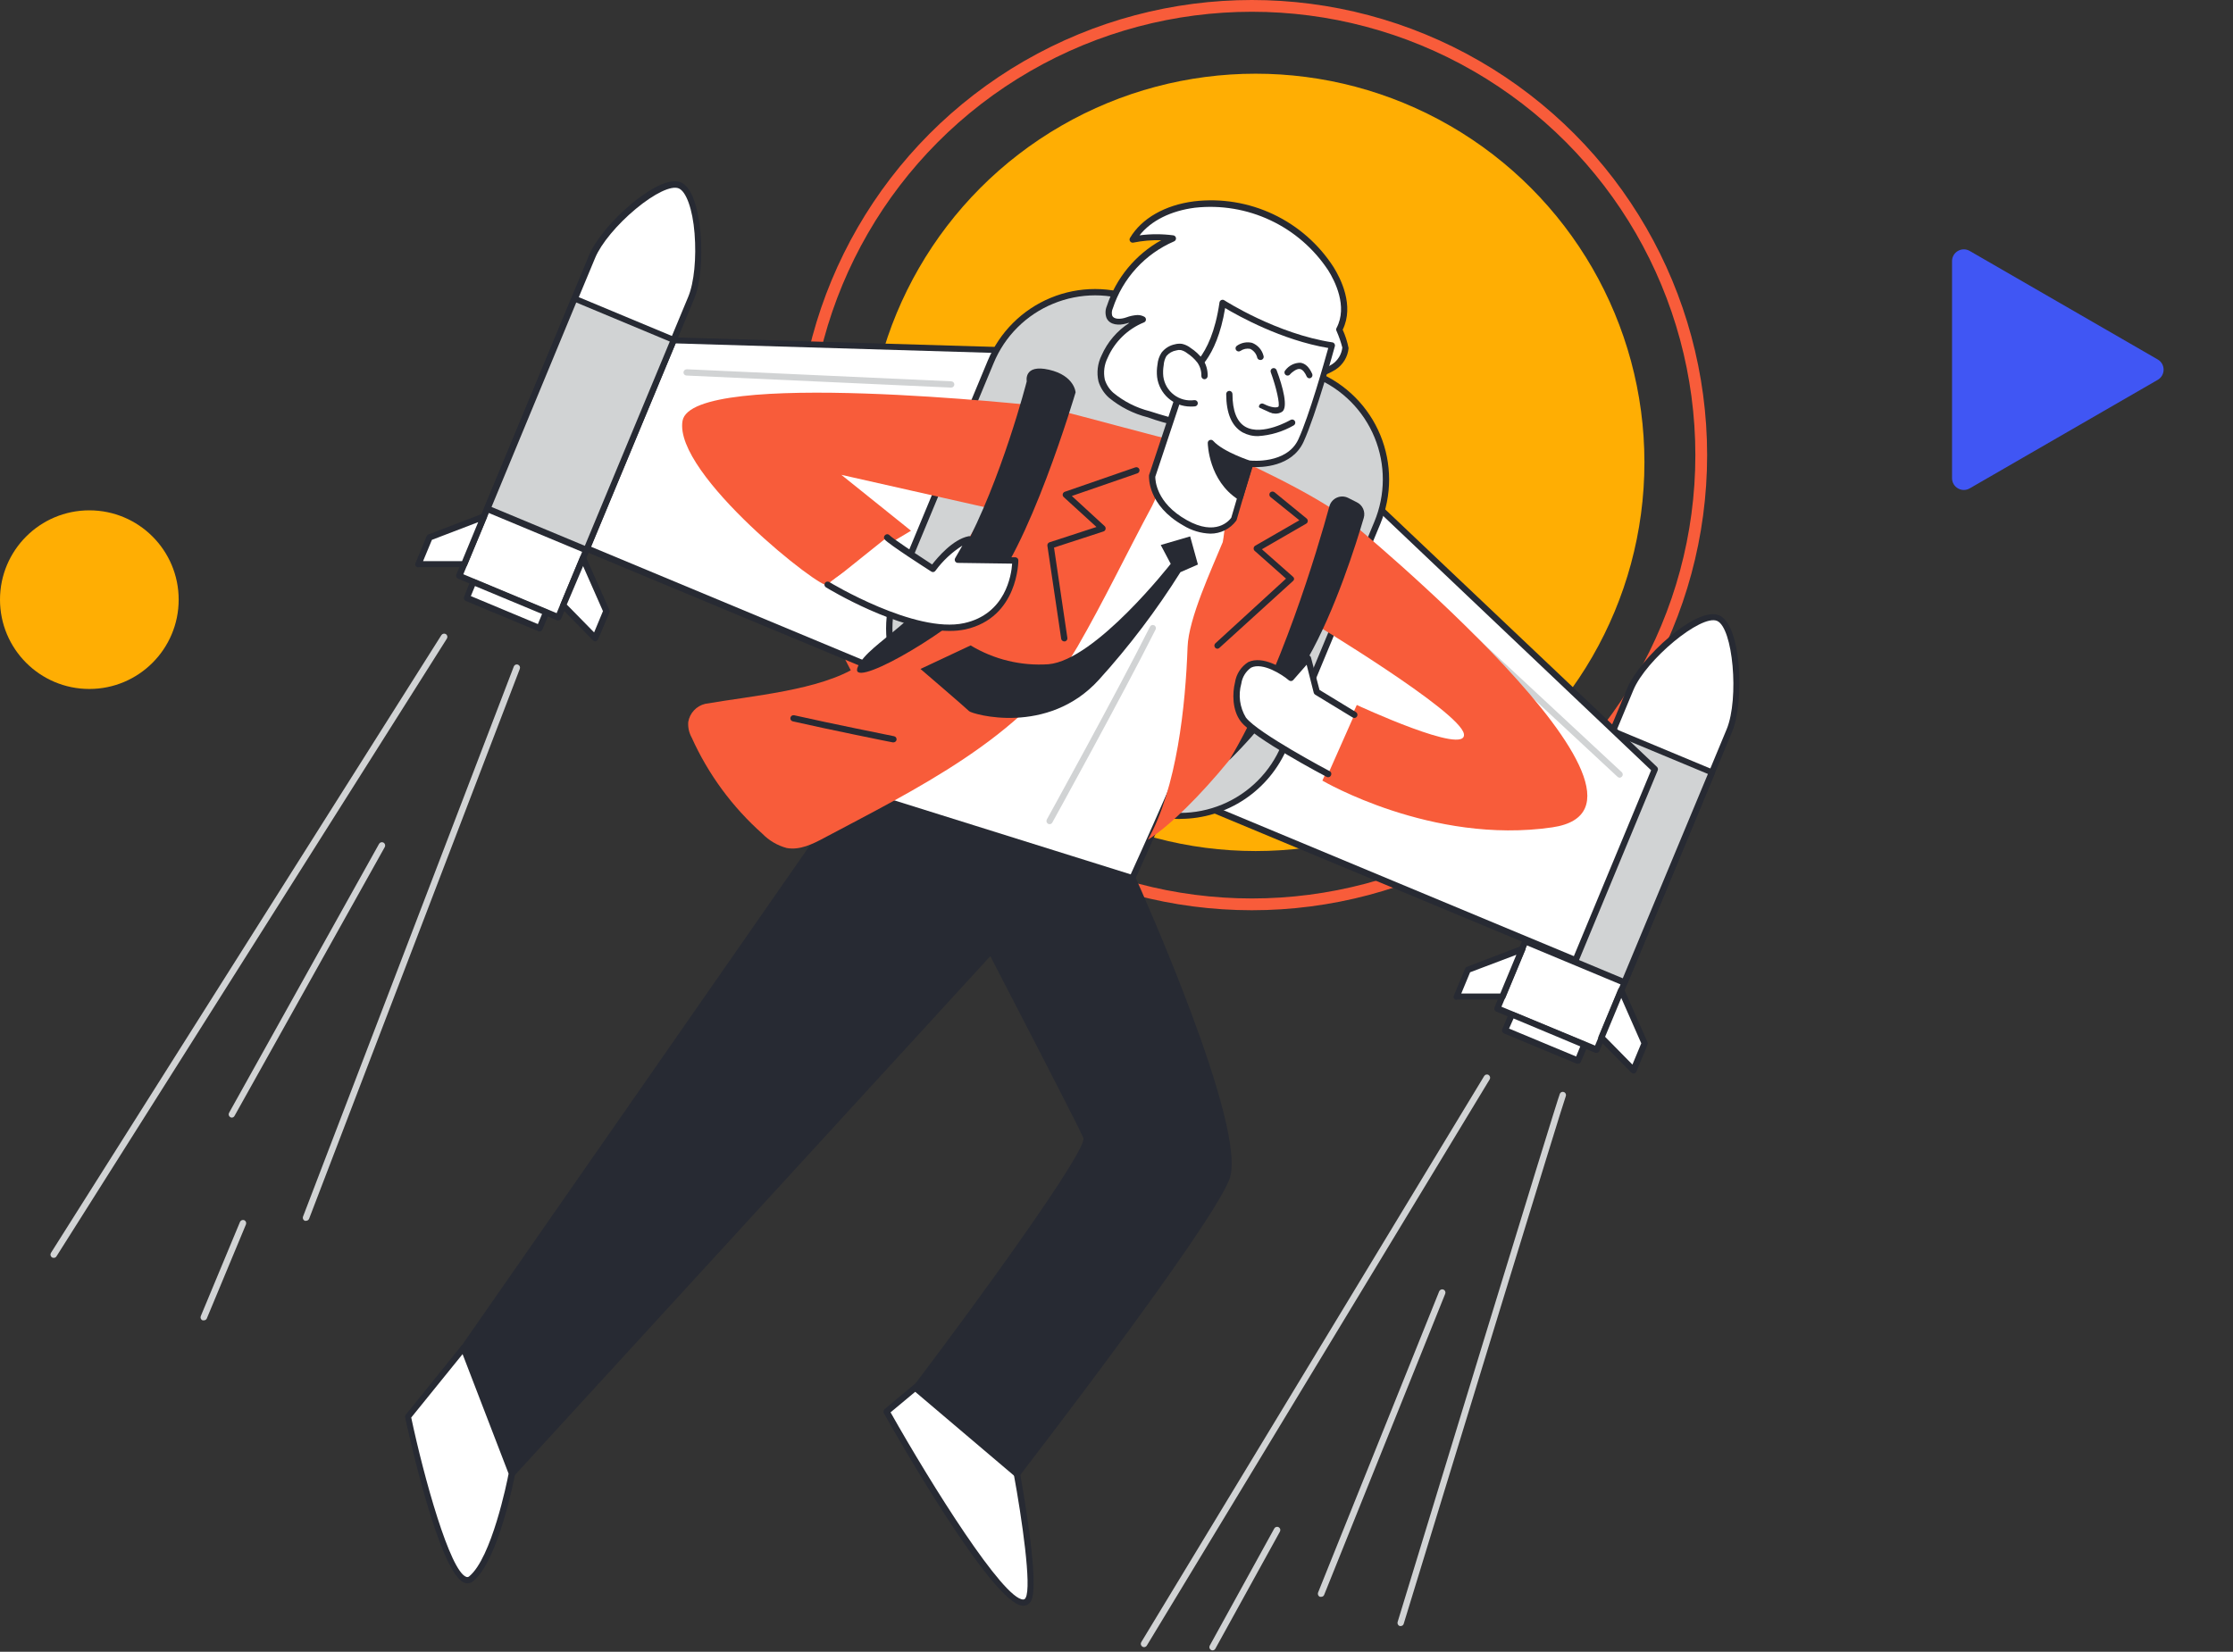 <svg width="569" height="421" viewBox="0 0 569 421" fill="none" xmlns="http://www.w3.org/2000/svg">
<rect x="0" y="0" width="569" height="421" fill="#333333" stroke="none"/>
<ellipse cx="319.958" cy="117.849" rx="99.065" ry="99.065" fill="#FFAE03"/>
<circle cx="319" cy="116" r="114.5" stroke="#F85C3A" stroke-width="3"/>
<path d="M240.796 347.437L225.906 359.787C225.906 359.787 257.46 415.966 262.046 407.632C264.266 403.601 259.122 375.639 259.122 375.639" fill="white"/>
<path d="M260.736 409.279C253.019 409.279 228.031 365.209 225.219 360.186C225.129 360.024 225.098 359.835 225.13 359.652C225.162 359.468 225.255 359.301 225.395 359.179L240.285 346.749C240.366 346.682 240.459 346.632 240.56 346.6C240.66 346.569 240.765 346.558 240.87 346.568C240.975 346.578 241.076 346.608 241.169 346.657C241.262 346.706 241.344 346.773 241.412 346.853C241.479 346.934 241.529 347.028 241.56 347.128C241.592 347.229 241.603 347.334 241.593 347.439C241.583 347.544 241.553 347.645 241.504 347.738C241.455 347.831 241.389 347.914 241.308 347.981L226.929 359.978C237.473 378.678 255.687 407.68 260.736 407.68C260.868 407.674 260.995 407.63 261.103 407.553C261.21 407.477 261.294 407.371 261.343 407.248C262.94 404.48 260.384 386.932 258.339 375.815C258.302 375.607 258.348 375.393 258.468 375.219C258.587 375.045 258.771 374.926 258.978 374.887C259.187 374.854 259.401 374.901 259.576 375.02C259.751 375.139 259.875 375.32 259.921 375.527C260.448 378.422 265.033 403.857 262.749 408.016C262.567 408.396 262.282 408.716 261.925 408.94C261.569 409.164 261.156 409.281 260.736 409.279V409.279Z" fill="#272A33"/>
<path d="M406.796 267.535L381.552 257.026L415.391 175.604C418.587 167.766 432.854 155.464 437.759 157.496C442.664 159.528 443.926 178.291 440.667 186.13L406.796 267.535Z" fill="white"/>
<path d="M406.796 268.335C406.696 268.358 406.592 268.358 406.492 268.335L381.249 257.825C381.055 257.743 380.9 257.588 380.818 257.394C380.739 257.193 380.739 256.97 380.818 256.77L414.657 175.364C417.852 167.798 432.231 154.425 438.031 156.824C443.83 159.224 444.517 178.931 441.37 186.497L407.547 267.903C407.477 268.04 407.368 268.153 407.235 268.23C407.102 268.306 406.949 268.343 406.796 268.335ZM382.591 256.594L406.445 266.495L439.996 185.826C443.191 178.003 441.594 159.959 437.52 158.248C433.445 156.536 419.482 168.086 416.222 175.844L382.591 256.594Z" fill="#272A33"/>
<path d="M403.788 266.245L385.231 258.515L383.55 262.561L402.107 270.292L403.788 266.245Z" fill="white"/>
<path d="M402.099 271.118C401.993 271.141 401.884 271.141 401.779 271.118L383.23 263.392C383.132 263.352 383.043 263.293 382.968 263.218C382.893 263.142 382.834 263.053 382.793 262.955C382.753 262.857 382.733 262.751 382.734 262.645C382.735 262.539 382.757 262.434 382.799 262.336L384.476 258.305C384.515 258.208 384.573 258.119 384.647 258.045C384.721 257.97 384.81 257.912 384.908 257.873C385.102 257.793 385.32 257.793 385.515 257.873L404.08 265.6C404.178 265.64 404.267 265.699 404.342 265.774C404.417 265.85 404.476 265.939 404.517 266.037C404.557 266.135 404.577 266.241 404.576 266.347C404.575 266.453 404.553 266.558 404.511 266.656L402.834 270.655C402.751 270.849 402.597 271.004 402.402 271.087C402.305 271.12 402.201 271.131 402.099 271.118ZM384.524 262.161L401.619 269.279L402.674 266.703L385.675 259.585L384.524 262.161Z" fill="#272A33"/>
<path d="M436.219 196.814L410.965 186.294L388.712 239.846L413.965 250.366L436.219 196.814Z" fill="#D1D3D4"/>
<path d="M413.938 251.187C413.832 251.209 413.723 251.209 413.618 251.187L388.375 240.661C388.277 240.623 388.188 240.564 388.114 240.49C388.04 240.416 387.982 240.327 387.943 240.229C387.863 240.035 387.863 239.816 387.943 239.622L410.199 186.066C410.281 185.871 410.436 185.716 410.63 185.634C410.83 185.554 411.053 185.554 411.253 185.634L436.497 196.159C436.691 196.241 436.845 196.396 436.926 196.59C437.007 196.785 437.008 197.004 436.928 197.199L414.672 250.755C414.602 250.888 414.496 250.999 414.366 251.075C414.236 251.151 414.088 251.19 413.938 251.187V251.187ZM389.733 239.43L413.506 249.347L435.203 197.263L411.429 187.361L389.733 239.43Z" fill="#272A33"/>
<path d="M371.151 254.034L382.814 253.97L387.847 241.877L373.995 247.188L371.151 254.034Z" fill="white"/>
<path d="M371.152 254.834C371.02 254.834 370.89 254.802 370.773 254.741C370.656 254.68 370.556 254.591 370.481 254.482C370.418 254.367 370.385 254.238 370.385 254.106C370.385 253.975 370.418 253.846 370.481 253.73L373.325 246.884C373.363 246.782 373.423 246.689 373.5 246.612C373.577 246.534 373.67 246.475 373.772 246.436L387.624 241.125C387.771 241.071 387.93 241.06 388.083 241.094C388.236 241.128 388.376 241.205 388.487 241.317C388.596 241.429 388.67 241.571 388.699 241.725C388.727 241.878 388.709 242.037 388.646 242.181L383.614 254.274C383.558 254.42 383.46 254.546 383.332 254.635C383.203 254.723 383.051 254.771 382.895 254.77H371.216L371.152 254.834ZM374.603 247.812L372.35 253.234H382.288L386.394 243.349L374.603 247.812Z" fill="#272A33"/>
<path d="M416.238 272.83L408.074 264.496L413.091 252.403L419.098 265.984L416.238 272.83Z" fill="white"/>
<path d="M416.254 273.63C416.038 273.629 415.831 273.543 415.679 273.39L407.499 265.056C407.39 264.944 407.316 264.803 407.284 264.65C407.253 264.497 407.267 264.338 407.323 264.192L412.356 252.083C412.42 251.941 412.523 251.82 412.653 251.735C412.784 251.65 412.935 251.604 413.091 251.603C413.245 251.601 413.396 251.644 413.527 251.726C413.657 251.808 413.761 251.927 413.826 252.067L419.817 265.664C419.861 265.762 419.883 265.868 419.883 265.976C419.883 266.083 419.861 266.189 419.817 266.288L416.973 273.134C416.921 273.256 416.84 273.364 416.737 273.447C416.634 273.531 416.512 273.588 416.382 273.614L416.254 273.63ZM409.001 264.256L415.967 271.342L418.219 265.92L413.123 254.354L409.001 264.256Z" fill="#272A33"/>
<path d="M158.116 86.312L310.823 90.871L421.67 196.127L401.46 244.74L137.906 134.925L158.116 86.312Z" fill="white"/>
<path d="M401.459 245.54C401.359 245.563 401.256 245.563 401.156 245.54L137.538 135.725C137.44 135.686 137.352 135.628 137.277 135.554C137.203 135.479 137.145 135.391 137.107 135.293C137.027 135.098 137.027 134.88 137.107 134.685L157.317 86.072C157.383 85.927 157.489 85.804 157.622 85.716C157.754 85.628 157.909 85.58 158.068 85.576L310.775 90.135C310.97 90.136 311.158 90.21 311.302 90.343L422.229 195.471C422.344 195.586 422.423 195.733 422.454 195.892C422.485 196.052 422.468 196.217 422.405 196.367L402.21 245.06C402.128 245.255 401.973 245.41 401.779 245.492C401.677 245.531 401.568 245.547 401.459 245.54V245.54ZM138.944 134.493L401.044 243.701L420.727 196.319L310.487 91.655L158.707 87.128L138.944 134.493Z" fill="#272A33"/>
<path d="M335.472 95.575L290.127 76.686C275.446 70.571 258.594 77.529 252.486 92.227L228.845 149.118C222.738 163.816 229.687 180.689 244.367 186.805L289.712 205.694C304.393 211.809 321.245 204.851 327.353 190.152L350.994 133.262C357.102 118.563 350.152 101.69 335.472 95.575Z" fill="#D1D3D4"/>
<path d="M300.758 208.748C296.852 208.744 292.986 207.966 289.382 206.461L244.024 187.569C236.778 184.552 231.025 178.778 228.029 171.517C225.034 164.255 225.04 156.099 228.047 148.842L251.693 91.927C254.706 84.672 260.473 78.912 267.726 75.913C274.979 72.913 283.124 72.92 290.373 75.93L335.731 94.838C342.977 97.855 348.729 103.629 351.725 110.891C354.721 118.153 354.715 126.308 351.708 133.565L328.062 190.465C325.808 195.859 322.016 200.467 317.159 203.714C312.303 206.96 306.597 208.7 300.758 208.716V208.748ZM279.045 75.275C275.383 75.283 271.758 76.006 268.373 77.402C264.969 78.798 261.875 80.856 259.27 83.456C256.665 86.056 254.6 89.147 253.195 92.551L229.549 149.45C226.699 156.31 226.688 164.023 229.516 170.892C232.344 177.761 237.781 183.225 244.631 186.082L290.005 205.069C296.865 207.907 304.57 207.899 311.426 205.05C318.281 202.2 323.725 196.741 326.56 189.873L350.206 132.974C353.063 126.111 353.083 118.393 350.261 111.516C347.439 104.638 342.006 99.163 335.156 96.294L289.813 77.45C286.405 76.014 282.743 75.274 279.045 75.275Z" fill="#272A33"/>
<path d="M142.267 157.32L117.008 146.794L150.815 65.389C154.01 57.55 168.278 45.249 173.183 47.281C178.088 49.312 179.366 68.076 176.106 75.914L142.267 157.32Z" fill="white"/>
<path d="M142.267 158.12C142.168 158.144 142.064 158.144 141.964 158.12L116.704 147.482C116.509 147.398 116.354 147.24 116.274 147.042C116.193 146.845 116.193 146.624 116.273 146.427L150.112 65.021C151.71 61.23 155.928 56.095 160.896 51.952C163.485 49.808 169.875 44.977 173.486 46.481C177.097 47.985 178.183 55.935 178.487 59.278C179.062 65.677 178.487 72.363 176.889 76.154L143.05 157.56C142.996 157.724 142.891 157.867 142.75 157.968C142.609 158.069 142.44 158.122 142.267 158.12V158.12ZM118.062 146.363L141.836 156.28L175.387 75.611C176.873 72.027 177.48 65.709 176.985 59.486C176.49 53.264 174.844 48.816 172.959 48.017C171.074 47.217 166.776 49.28 161.999 53.248C157.222 57.215 153.148 62.126 151.662 65.709L118.062 146.363Z" fill="#272A33"/>
<path d="M139.229 156.048L120.672 148.318L118.991 152.364L137.548 160.094L139.229 156.048Z" fill="white"/>
<path d="M137.554 160.903C137.454 160.927 137.35 160.927 137.25 160.903L118.685 153.177C118.49 153.092 118.335 152.934 118.255 152.737C118.174 152.54 118.174 152.319 118.254 152.121L119.852 148.074C119.934 147.88 120.089 147.725 120.283 147.642C120.483 147.563 120.706 147.563 120.906 147.642L139.455 155.384C139.553 155.423 139.641 155.481 139.716 155.556C139.79 155.63 139.848 155.719 139.887 155.816C139.967 156.011 139.967 156.23 139.887 156.424L138.209 160.471C138.127 160.666 137.972 160.821 137.778 160.903C137.704 160.916 137.628 160.916 137.554 160.903V160.903ZM119.979 151.929L137.059 159.064L138.129 156.488L121.034 149.37L119.979 151.929Z" fill="#272A33"/>
<path d="M171.675 86.606L146.421 76.087L124.167 129.639L149.421 140.159L171.675 86.606Z" fill="#D1D3D4"/>
<path d="M149.393 140.972C149.293 140.994 149.189 140.994 149.09 140.972L123.83 130.446C123.733 130.408 123.644 130.349 123.57 130.275C123.496 130.201 123.437 130.112 123.399 130.014C123.319 129.82 123.319 129.601 123.399 129.406L145.671 75.85C145.709 75.753 145.767 75.664 145.841 75.59C145.916 75.515 146.004 75.457 146.102 75.418C146.296 75.338 146.515 75.338 146.709 75.418L171.952 85.944C172.05 85.983 172.139 86.04 172.214 86.114C172.288 86.188 172.348 86.276 172.388 86.373C172.428 86.47 172.449 86.574 172.448 86.679C172.447 86.784 172.425 86.888 172.384 86.984L150.128 140.476C150.068 140.622 149.966 140.747 149.836 140.835C149.705 140.923 149.551 140.971 149.393 140.972ZM125.252 129.214L149.026 139.116L170.674 87.048L146.837 77.098L125.252 129.214Z" fill="#272A33"/>
<path d="M106.607 143.819L118.286 143.755L123.303 131.662L109.451 136.973L106.607 143.819Z" fill="white"/>
<path d="M106.607 144.619C106.476 144.618 106.348 144.585 106.232 144.523C106.117 144.461 106.019 144.372 105.946 144.263C105.874 144.154 105.829 144.029 105.816 143.898C105.803 143.768 105.822 143.636 105.872 143.515L108.716 136.669C108.758 136.566 108.821 136.473 108.901 136.396C108.98 136.319 109.075 136.259 109.179 136.221L123.015 130.91C123.162 130.855 123.322 130.845 123.475 130.879C123.628 130.913 123.768 130.99 123.878 131.102C123.988 131.213 124.062 131.355 124.09 131.509C124.119 131.663 124.1 131.822 124.038 131.966L119.021 144.059C118.961 144.205 118.859 144.33 118.729 144.418C118.598 144.507 118.444 144.554 118.286 144.555H106.623L106.607 144.619ZM110.058 137.596L107.805 143.019H117.743L121.849 133.085L110.058 137.596Z" fill="#272A33"/>
<path d="M151.71 162.615L143.53 154.281L148.562 142.188L154.554 155.768L151.71 162.615Z" fill="white"/>
<path d="M151.71 163.479C151.495 163.472 151.29 163.386 151.134 163.239L142.954 154.905C142.844 154.793 142.771 154.651 142.742 154.497C142.714 154.343 142.732 154.184 142.794 154.041L147.827 141.932C147.885 141.789 147.984 141.666 148.113 141.581C148.241 141.495 148.392 141.45 148.546 141.452V141.452C148.698 141.451 148.847 141.494 148.974 141.577C149.102 141.659 149.203 141.777 149.265 141.916L155.288 155.481C155.369 155.686 155.369 155.915 155.288 156.12L152.412 162.919C152.362 163.042 152.281 163.15 152.178 163.234C152.074 163.318 151.952 163.374 151.821 163.399L151.71 163.479ZM144.424 154.089L151.39 161.191L153.643 155.768L148.578 144.283L144.424 154.089Z" fill="#272A33"/>
<path d="M242.314 98.789L174.924 95.718C174.819 95.714 174.716 95.689 174.621 95.645C174.525 95.601 174.44 95.538 174.368 95.461C174.297 95.384 174.242 95.293 174.206 95.195C174.169 95.096 174.153 94.991 174.157 94.886C174.173 94.674 174.27 94.476 174.428 94.333C174.585 94.191 174.791 94.114 175.004 94.118L242.378 97.19C242.59 97.19 242.793 97.274 242.943 97.424C243.093 97.574 243.177 97.777 243.177 97.989C243.177 98.201 243.093 98.405 242.943 98.555C242.793 98.705 242.59 98.789 242.378 98.789H242.314Z" fill="#D1D3D4"/>
<path d="M412.723 198.223C412.521 198.218 412.327 198.139 412.18 197.999L354.855 144.699C354.701 144.553 354.61 144.351 354.604 144.138C354.598 143.925 354.677 143.718 354.823 143.563C354.969 143.408 355.171 143.318 355.384 143.312C355.597 143.306 355.803 143.385 355.958 143.531L413.267 196.831C413.341 196.906 413.401 196.994 413.441 197.091C413.482 197.189 413.503 197.293 413.503 197.399C413.503 197.505 413.482 197.609 413.441 197.707C413.401 197.804 413.341 197.893 413.267 197.967C413.124 198.117 412.93 198.208 412.723 198.223V198.223Z" fill="#D1D3D4"/>
<path d="M343.895 132.846C343.895 132.846 432.279 205.501 395.532 210.876C364.84 215.355 336.961 198.959 336.961 198.959L345.732 179.683C345.732 179.683 373.995 192.816 373.021 187.057C372.046 181.299 333.686 158.264 333.686 158.264L343.895 132.846Z" fill="#F85C3A"/>
<path d="M265.177 103.508C265.177 103.508 176.234 93.703 173.917 107.283C171.601 120.864 209.929 150.906 210.872 149.082C211.814 147.258 232.137 135.277 232.137 135.277L214.387 121.024L256.917 130.622L265.177 103.508Z" fill="#F85C3A"/>
<path d="M341.275 84.025C343.831 79.226 342.042 73.211 339.15 68.604C335.452 62.896 330.239 58.332 324.096 55.425C317.952 52.517 311.121 51.381 304.368 52.144C298.185 52.944 291.827 55.711 288.631 61.086C291.997 60.412 295.45 60.288 298.856 60.718C295.106 62.36 291.745 64.776 288.992 67.808C286.239 70.84 284.156 74.42 282.88 78.314C282.536 79.097 282.491 79.979 282.752 80.793C283.391 82.169 285.34 82.217 286.794 81.801C288.248 81.385 289.877 80.745 291.203 81.481C286.865 83.248 283.386 86.64 281.506 90.935C280.581 92.82 280.317 94.96 280.755 97.014C281.201 98.451 282.03 99.739 283.151 100.741C285.95 103.034 289.225 104.674 292.737 105.54C298.968 107.555 305.519 109.363 311.909 108.531C319.738 107.539 326.193 102.868 331.912 97.734C334.549 95.366 337.105 95.302 339.901 93.542C340.715 93.009 341.402 92.302 341.913 91.473C342.424 90.643 342.746 89.712 342.857 88.743C342.497 87.119 341.967 85.537 341.275 84.025V84.025Z" fill="white"/>
<path d="M308.618 109.571C303.106 109.349 297.662 108.269 292.482 106.372C288.822 105.456 285.415 103.728 282.512 101.317C281.293 100.21 280.393 98.796 279.908 97.222C279.399 94.99 279.675 92.65 280.691 90.599C282.179 87.201 284.635 84.319 287.753 82.313H287.481L286.938 82.473C285.164 82.969 282.8 82.905 281.953 81.033C281.591 80.04 281.626 78.946 282.049 77.978C284.399 70.855 289.338 64.877 295.885 61.23C293.505 61.16 291.125 61.364 288.791 61.837C288.638 61.87 288.48 61.857 288.334 61.8C288.189 61.743 288.063 61.644 287.973 61.517C287.883 61.389 287.833 61.238 287.827 61.082C287.822 60.925 287.863 60.771 287.944 60.638C290.9 55.663 296.859 52.256 304.273 51.312C311.178 50.499 318.173 51.644 324.461 54.616C330.748 57.589 336.076 62.269 339.837 68.124C341.547 70.876 345.173 77.85 342.138 84.04C342.817 85.54 343.321 87.112 343.64 88.728C343.537 89.83 343.186 90.896 342.614 91.843C342.041 92.791 341.261 93.596 340.332 94.198C339.231 94.874 338.064 95.437 336.849 95.878C335.256 96.395 333.779 97.222 332.504 98.309C327.439 102.868 320.537 108.243 312.053 109.315C310.915 109.472 309.768 109.557 308.618 109.571ZM289.814 80.297C290.432 80.284 291.044 80.433 291.587 80.729C291.72 80.802 291.83 80.911 291.904 81.045C291.978 81.178 292.012 81.329 292.002 81.481C291.994 81.631 291.943 81.776 291.856 81.898C291.768 82.02 291.647 82.114 291.507 82.169C287.358 83.854 284.032 87.098 282.241 91.207C281.376 92.921 281.123 94.879 281.522 96.758C281.928 98.054 282.679 99.215 283.694 100.117C286.413 102.357 289.594 103.963 293.009 104.82C299.032 106.755 305.471 108.595 311.894 107.779C319.882 106.755 326.273 101.845 331.465 97.174C332.869 95.957 334.497 95.028 336.258 94.438C337.374 94.013 338.445 93.478 339.454 92.839C340.171 92.364 340.775 91.736 341.222 91C341.67 90.265 341.95 89.44 342.042 88.584C341.667 87.138 341.175 85.726 340.572 84.361C340.505 84.244 340.469 84.111 340.469 83.977C340.469 83.842 340.505 83.709 340.572 83.593C343.496 78.074 340.077 71.515 338.479 68.956C334.837 63.408 329.734 58.977 323.734 56.151C317.734 53.325 311.071 52.215 304.48 52.944C298.345 53.727 293.297 56.255 290.373 59.982C293.226 59.606 296.115 59.606 298.968 59.982C299.142 60.005 299.304 60.085 299.428 60.209C299.552 60.334 299.632 60.495 299.655 60.67C299.68 60.844 299.646 61.022 299.559 61.175C299.473 61.328 299.338 61.449 299.176 61.518C295.516 63.095 292.233 65.433 289.542 68.375C286.851 71.317 284.815 74.797 283.567 78.586C283.292 79.176 283.235 79.845 283.407 80.473C283.806 81.353 285.292 81.385 286.506 81.049L287.018 80.889C287.915 80.555 288.858 80.356 289.814 80.297V80.297Z" fill="#272A33"/>
<path d="M288.551 223.833C288.551 223.833 317.437 287.819 312.516 300.328C307.596 312.837 259.09 375.671 259.09 375.671L233.351 353.836C233.351 353.836 278.709 293.993 276.84 289.85C274.971 285.707 252.523 242.357 252.523 242.357L130.508 375.575L118.206 343.582L217.103 201.486L288.551 223.833Z" fill="#272A33"/>
<path d="M259.122 376.471C258.937 376.469 258.758 376.407 258.611 376.295L232.84 354.428C232.687 354.295 232.59 354.108 232.569 353.906C232.549 353.704 232.605 353.502 232.728 353.34C249.807 330.785 276.68 293.673 276.089 290.09C274.492 286.395 255.735 250.275 252.348 243.701L131.1 376.071C131.009 376.173 130.893 376.251 130.764 376.296C130.635 376.341 130.496 376.352 130.361 376.328C130.227 376.304 130.1 376.245 129.995 376.158C129.889 376.071 129.807 375.959 129.757 375.831L117.455 343.838C117.408 343.717 117.392 343.587 117.409 343.458C117.425 343.329 117.474 343.207 117.551 343.102L216.448 200.99C216.545 200.851 216.685 200.746 216.845 200.692C217.006 200.637 217.18 200.635 217.342 200.686L288.791 223.081C288.9 223.113 289 223.168 289.086 223.243C289.171 223.317 289.24 223.41 289.286 223.513C290.468 226.137 318.252 287.931 313.251 300.632C308.251 313.333 261.742 373.591 259.761 376.231C259.697 376.317 259.616 376.389 259.522 376.442C259.429 376.494 259.325 376.526 259.218 376.535L259.122 376.471ZM234.454 353.692L259.01 374.487C264.219 367.737 307.276 311.605 311.734 300.008C316.191 288.411 290.117 229.4 287.912 224.457L217.358 202.366L119.037 343.63L130.732 374.023L251.932 241.861C252.017 241.761 252.126 241.684 252.25 241.639C252.373 241.594 252.506 241.583 252.635 241.605C252.76 241.621 252.88 241.666 252.983 241.739C253.086 241.812 253.17 241.908 253.226 242.021C254.153 243.797 275.706 285.419 277.559 289.546C279.412 293.673 245.653 338.895 234.454 353.692Z" fill="#272A33"/>
<path d="M288.551 223.833L217.103 201.438L284.126 113.89C284.126 113.89 317.501 129.886 321.559 136.413C325.617 142.939 288.551 223.833 288.551 223.833Z" fill="white"/>
<path d="M288.551 224.633C288.472 224.648 288.391 224.648 288.312 224.633L216.863 202.238C216.739 202.2 216.626 202.131 216.534 202.039C216.442 201.947 216.374 201.834 216.336 201.71C216.297 201.589 216.289 201.46 216.311 201.334C216.333 201.209 216.386 201.091 216.464 200.99L283.423 113.346C283.536 113.199 283.696 113.095 283.876 113.052C284.056 113.008 284.245 113.027 284.413 113.106C285.787 113.762 317.965 129.406 322.167 135.981C326.368 142.555 293.025 215.835 289.222 224.153C289.163 224.286 289.07 224.4 288.952 224.484C288.834 224.569 288.696 224.62 288.551 224.633V224.633ZM218.429 201.038L288.12 222.857C302.387 191.648 323.652 141.276 320.872 136.829C317.278 131.102 288.823 117.009 284.365 114.834L218.429 201.038Z" fill="#272A33"/>
<path d="M302.052 112.962C300.742 112.962 294.239 127.711 293.568 128.958C287.177 140.844 281.25 153.257 274.556 164.838C261.295 187.777 232.441 201.63 210.041 213.547C207.069 215.147 203.794 216.747 200.455 216.139C198.106 215.505 195.971 214.251 194.272 212.508C186.606 205.696 180.464 197.339 176.25 187.985C175.579 186.782 175.273 185.409 175.371 184.034C175.554 182.922 176.061 181.888 176.829 181.063C177.596 180.237 178.59 179.657 179.685 179.395C191.54 177.332 209.019 175.956 218.589 169.797C234.566 159.608 252.971 129.678 265.145 103.444C279.988 107.091 292.897 110.883 302.052 112.962Z" fill="#F85C3A"/>
<path d="M343.895 132.846C344.262 133.134 329.516 168.326 328.829 170.037C323.333 182.946 304.081 206.637 292.497 214.043C299.911 200.798 302.083 179.843 302.611 164.902C302.85 157.64 308.826 144.875 311.574 138.172C311.845 137.517 314.178 116.513 313.874 116.321C313.906 116.353 334.548 125.391 343.895 132.846Z" fill="#F85C3A"/>
<path d="M318.572 118.193L314.434 132.302C314.434 132.302 310.711 138.204 301.924 133.245C293.137 128.287 293.584 121.376 293.584 121.376L302.243 95.334C302.243 95.334 309.321 92.999 311.574 77.21C311.574 77.21 324.883 85.832 339.421 88.04C339.421 88.04 334.724 105.3 331.513 112.306C328.302 119.313 318.572 118.193 318.572 118.193Z" fill="white"/>
<path d="M308.395 136.013C305.963 135.926 303.597 135.209 301.524 133.933C292.418 128.782 292.769 121.616 292.785 121.312V121.12L301.445 95.078C301.485 94.961 301.552 94.855 301.641 94.769C301.73 94.682 301.838 94.618 301.956 94.582C301.956 94.582 308.602 92.087 310.743 77.082C310.764 76.95 310.817 76.825 310.899 76.718C310.98 76.612 311.087 76.528 311.21 76.474C311.332 76.419 311.466 76.397 311.6 76.408C311.733 76.419 311.862 76.464 311.973 76.538C312.101 76.618 325.298 85.096 339.485 87.256C339.596 87.27 339.703 87.309 339.797 87.37C339.891 87.431 339.97 87.512 340.029 87.608C340.093 87.7 340.136 87.805 340.155 87.915C340.175 88.026 340.17 88.139 340.14 88.248C339.949 88.967 335.347 105.668 332.152 112.642C329.196 119.041 321.416 119.153 319.051 119.041L315.105 132.526C315.089 132.597 315.056 132.663 315.009 132.718C314.245 133.751 313.247 134.588 312.097 135.161C310.947 135.733 309.679 136.025 308.395 136.013V136.013ZM294.383 121.52C294.383 122.352 294.559 128.159 302.371 132.542C309.88 136.797 313.267 132.638 313.747 131.95L317.853 117.969C317.907 117.79 318.021 117.636 318.175 117.531C318.329 117.426 318.514 117.378 318.7 117.393C318.795 117.393 327.902 118.353 330.842 111.97C333.59 106.004 337.472 92.263 338.463 88.695C326.56 86.696 315.536 80.521 312.181 78.522C310.008 91.687 304.432 95.206 302.898 95.926L294.383 121.52Z" fill="#272A33"/>
<path d="M306.925 95.862C306.968 94.471 306.564 93.103 305.774 91.959C304.978 90.937 304.017 90.056 302.93 89.351C302.378 88.906 301.734 88.59 301.045 88.424C300.553 88.365 300.053 88.403 299.575 88.536C298.413 88.743 297.364 89.362 296.619 90.279C296.106 91.082 295.798 92 295.725 92.951C295.581 93.969 295.581 95.003 295.725 96.022C295.854 97.044 296.186 98.029 296.699 98.922C297.212 99.814 297.898 100.596 298.715 101.221C299.533 101.846 300.466 102.302 301.461 102.563C302.456 102.824 303.493 102.884 304.512 102.74" fill="white"/>
<path d="M303.362 103.62C301.273 103.621 299.256 102.86 297.689 101.479C296.121 100.098 295.11 98.192 294.846 96.118C294.73 95.052 294.762 93.975 294.942 92.919C295.029 91.842 295.38 90.803 295.964 89.895C296.813 88.789 298.033 88.027 299.399 87.752C299.983 87.597 300.591 87.558 301.189 87.64C302 87.816 302.76 88.177 303.41 88.696C304.568 89.449 305.589 90.396 306.429 91.495C307.327 92.775 307.781 94.315 307.723 95.878C307.711 96.09 307.618 96.29 307.464 96.435C307.309 96.581 307.105 96.662 306.892 96.662C306.682 96.649 306.484 96.556 306.341 96.401C306.198 96.246 306.121 96.041 306.126 95.83C306.167 94.615 305.814 93.419 305.119 92.423C304.384 91.473 303.492 90.656 302.483 90.007C302.016 89.629 301.47 89.362 300.885 89.223C300.494 89.166 300.095 89.199 299.719 89.319C298.746 89.484 297.863 89.988 297.226 90.743C296.811 91.461 296.57 92.266 296.523 93.095C296.36 94.04 296.328 95.004 296.428 95.958C296.548 96.874 296.847 97.757 297.309 98.557C297.772 99.357 298.387 100.057 299.121 100.617C299.854 101.178 300.691 101.588 301.584 101.823C302.476 102.058 303.406 102.115 304.32 101.989C304.527 101.961 304.737 102.016 304.905 102.142C305.072 102.267 305.183 102.453 305.215 102.66C305.243 102.87 305.188 103.082 305.063 103.252C304.938 103.422 304.752 103.537 304.544 103.572C304.151 103.612 303.756 103.628 303.362 103.62V103.62Z" fill="#272A33"/>
<path d="M324.531 94.694C324.531 94.694 327.726 103.38 326.129 104.388C324.531 105.396 321.511 103.716 321.511 103.716" fill="white"/>
<path d="M324.962 105.428C323.647 105.341 322.366 104.969 321.208 104.34C321.116 104.291 321.035 104.225 320.969 104.144C320.903 104.064 320.853 103.971 320.823 103.871C320.794 103.771 320.784 103.667 320.795 103.563C320.806 103.46 320.838 103.359 320.888 103.268C320.937 103.174 321.004 103.091 321.085 103.023C321.166 102.955 321.26 102.904 321.361 102.873C321.462 102.842 321.569 102.831 321.674 102.841C321.779 102.851 321.881 102.882 321.975 102.932C322.853 103.412 324.93 104.196 325.761 103.652C326.161 103.028 325.266 98.853 323.812 94.886C323.774 94.789 323.755 94.684 323.758 94.58C323.761 94.475 323.784 94.372 323.828 94.276C323.871 94.181 323.933 94.095 324.01 94.024C324.087 93.953 324.177 93.898 324.275 93.862C324.475 93.79 324.694 93.8 324.886 93.89C325.078 93.98 325.226 94.143 325.298 94.342C326.896 98.581 328.317 103.94 326.656 104.98C326.146 105.289 325.558 105.445 324.962 105.428V105.428Z" fill="#272A33"/>
<path d="M318.572 118.193C318.572 118.193 311.302 115.873 308.554 112.818C308.554 112.818 308.714 122.032 315.936 126.639L318.572 118.193Z" fill="#272A33"/>
<path d="M315.936 127.439C315.783 127.434 315.635 127.39 315.504 127.311C308.011 122.512 307.756 113.234 307.756 112.914C307.749 112.752 307.793 112.593 307.882 112.458C307.971 112.323 308.1 112.219 308.251 112.162C308.403 112.098 308.571 112.084 308.732 112.121C308.893 112.158 309.037 112.246 309.146 112.37C311.718 115.234 318.732 117.489 318.812 117.505C318.912 117.536 319.006 117.587 319.087 117.654C319.168 117.722 319.234 117.806 319.282 117.9C319.329 117.994 319.358 118.097 319.365 118.202C319.372 118.307 319.358 118.413 319.323 118.513L316.703 126.959C316.664 127.074 316.601 127.179 316.518 127.267C316.436 127.355 316.335 127.425 316.223 127.471C316.126 127.476 316.029 127.465 315.936 127.439ZM309.545 114.786C310.129 118.929 312.245 122.702 315.472 125.359L317.565 118.689C314.746 117.738 312.061 116.426 309.577 114.786H309.545Z" fill="#272A33"/>
<path d="M315.552 88.775C315.552 88.775 319.371 86.056 321.128 90.951Z" fill="white"/>
<path d="M321.128 91.751C320.964 91.749 320.805 91.697 320.671 91.603C320.537 91.509 320.435 91.376 320.377 91.223C320.271 90.727 320.054 90.261 319.741 89.862C319.428 89.462 319.028 89.14 318.572 88.919C318.146 88.836 317.707 88.839 317.282 88.926C316.857 89.014 316.454 89.186 316.095 89.431C316.009 89.493 315.912 89.536 315.809 89.56C315.707 89.584 315.6 89.587 315.496 89.569C315.392 89.551 315.293 89.513 315.204 89.456C315.114 89.4 315.037 89.326 314.977 89.239C314.916 89.155 314.873 89.059 314.849 88.957C314.826 88.855 314.823 88.75 314.841 88.647C314.859 88.544 314.897 88.446 314.953 88.358C315.009 88.27 315.083 88.195 315.169 88.136C315.725 87.741 316.359 87.47 317.029 87.34C317.698 87.21 318.388 87.225 319.051 87.384C319.763 87.661 320.398 88.105 320.904 88.678C321.41 89.251 321.771 89.938 321.959 90.679C322.002 90.8 322.016 90.929 321.999 91.056C321.982 91.184 321.935 91.305 321.861 91.41C321.788 91.515 321.69 91.601 321.576 91.66C321.462 91.72 321.336 91.751 321.208 91.751H321.128Z" fill="#272A33"/>
<path d="M328.158 94.87C328.158 94.87 331.529 90.711 333.686 95.622Z" fill="white"/>
<path d="M333.686 96.422C333.53 96.422 333.377 96.377 333.247 96.292C333.116 96.207 333.013 96.085 332.951 95.942C332.599 95.126 332.008 94.15 331.193 94.038C330.378 93.926 329.116 94.95 328.765 95.366C328.703 95.459 328.623 95.539 328.529 95.599C328.434 95.659 328.329 95.699 328.218 95.716C328.108 95.732 327.995 95.726 327.887 95.696C327.78 95.666 327.679 95.615 327.593 95.544C327.506 95.473 327.436 95.385 327.385 95.285C327.335 95.185 327.306 95.076 327.301 94.964C327.295 94.852 327.313 94.741 327.354 94.636C327.394 94.532 327.456 94.437 327.535 94.358C327.981 93.767 328.558 93.288 329.221 92.958C329.883 92.627 330.613 92.455 331.353 92.455C332.599 92.615 333.606 93.575 334.373 95.302C334.454 95.498 334.456 95.717 334.378 95.914C334.301 96.111 334.15 96.27 333.957 96.358C333.87 96.39 333.779 96.412 333.686 96.422V96.422Z" fill="#272A33"/>
<path d="M329.26 107.715C329.26 107.715 313.283 117.089 313.283 100.421Z" fill="white"/>
<path d="M320.585 111.154C319.186 111.187 317.803 110.85 316.575 110.179C313.859 108.579 312.469 105.38 312.453 100.437C312.45 100.331 312.47 100.225 312.509 100.126C312.548 100.027 312.606 99.937 312.681 99.861C312.755 99.785 312.844 99.725 312.942 99.683C313.04 99.642 313.145 99.621 313.251 99.621C313.462 99.625 313.663 99.711 313.812 99.86C313.961 100.009 314.046 100.21 314.05 100.421C314.05 104.74 315.185 107.555 317.357 108.787C321.623 111.218 328.781 107.075 328.861 107.027C329.045 106.921 329.264 106.893 329.469 106.948C329.674 107.004 329.849 107.139 329.955 107.323C330.061 107.508 330.09 107.727 330.034 107.933C329.979 108.138 329.844 108.313 329.66 108.419C326.886 110.019 323.78 110.955 320.585 111.154V111.154Z" fill="#272A33"/>
<path d="M303.266 136.717L295.773 138.908L298.313 143.707C298.313 143.707 279.141 168.278 267.158 169.301C260.214 169.776 253.292 168.101 247.331 164.502L234.55 170.501C234.55 170.501 246.181 180.467 246.932 181.251C247.683 182.034 266.951 187.649 280.02 173.252C287.731 164.739 294.681 155.565 300.79 145.835L305.247 143.883L303.266 136.717Z" fill="#272A33"/>
<path d="M271.184 163.479C270.993 163.477 270.809 163.406 270.666 163.28C270.522 163.154 270.428 162.98 270.402 162.791L266.887 139.084C266.862 138.899 266.904 138.712 267.003 138.554C267.102 138.397 267.253 138.278 267.43 138.22L279.397 134.317L271.041 126.687C270.939 126.593 270.864 126.475 270.822 126.343C270.78 126.211 270.773 126.071 270.801 125.935C270.831 125.8 270.896 125.674 270.988 125.571C271.08 125.467 271.197 125.389 271.328 125.343L289.302 119.121C289.503 119.051 289.724 119.064 289.916 119.157C290.108 119.25 290.255 119.415 290.325 119.617C290.395 119.818 290.382 120.039 290.289 120.231C290.196 120.423 290.031 120.57 289.829 120.64L273.118 126.415L281.473 134.093C281.578 134.189 281.655 134.31 281.697 134.445C281.739 134.58 281.744 134.723 281.713 134.861C281.686 134.998 281.622 135.125 281.53 135.229C281.437 135.333 281.318 135.41 281.186 135.453L268.58 139.564L271.983 162.599C272.011 162.806 271.956 163.017 271.83 163.184C271.705 163.351 271.519 163.463 271.312 163.495L271.184 163.479Z" fill="#272A33"/>
<path d="M227.679 189.217H227.504C227.344 189.217 210.92 185.89 202.021 183.858C201.918 183.837 201.821 183.796 201.735 183.737C201.648 183.678 201.575 183.602 201.518 183.514C201.462 183.426 201.423 183.328 201.405 183.225C201.387 183.122 201.39 183.016 201.413 182.914C201.436 182.811 201.479 182.714 201.54 182.627C201.6 182.541 201.677 182.467 201.766 182.41C201.855 182.354 201.955 182.316 202.059 182.298C202.163 182.28 202.269 182.283 202.372 182.306C211.255 184.322 227.647 187.617 227.823 187.649C227.926 187.67 228.024 187.711 228.111 187.77C228.198 187.829 228.272 187.904 228.33 187.992C228.388 188.08 228.428 188.178 228.448 188.281C228.468 188.384 228.467 188.49 228.446 188.593C228.404 188.767 228.307 188.922 228.168 189.035C228.03 189.147 227.858 189.211 227.679 189.217Z" fill="#272A33"/>
<path d="M310.248 165.35C310.086 165.351 309.928 165.303 309.794 165.213C309.66 165.122 309.557 164.992 309.498 164.842C309.439 164.691 309.427 164.526 309.464 164.368C309.501 164.21 309.585 164.068 309.705 163.959L327.695 147.482L319.706 140.396C319.612 140.313 319.54 140.209 319.495 140.092C319.45 139.975 319.435 139.848 319.451 139.724C319.459 139.597 319.498 139.473 319.565 139.365C319.632 139.256 319.724 139.165 319.834 139.1L331.098 132.606L323.748 126.687C323.584 126.555 323.478 126.363 323.454 126.153C323.43 125.944 323.49 125.733 323.621 125.567C323.76 125.407 323.955 125.307 324.165 125.286C324.376 125.265 324.587 125.326 324.755 125.455L332.951 132.158C333.049 132.242 333.126 132.348 333.176 132.468C333.226 132.587 333.247 132.716 333.239 132.846C333.227 132.974 333.185 133.098 333.115 133.207C333.046 133.315 332.951 133.405 332.839 133.469L321.544 139.996L329.404 146.938C329.496 147.001 329.575 147.081 329.635 147.175C329.695 147.268 329.736 147.373 329.756 147.482C329.756 147.595 329.733 147.706 329.686 147.808C329.639 147.911 329.57 148.001 329.484 148.074L310.775 165.078C310.64 165.232 310.452 165.329 310.248 165.35V165.35Z" fill="#272A33"/>
<path d="M267.446 210.06C267.312 210.061 267.18 210.028 267.062 209.964C266.878 209.86 266.742 209.688 266.683 209.485C266.623 209.282 266.645 209.064 266.743 208.876C266.918 208.557 284.397 176.884 293.009 159.783C293.051 159.682 293.113 159.59 293.193 159.514C293.272 159.438 293.366 159.379 293.469 159.341C293.572 159.303 293.682 159.286 293.791 159.292C293.901 159.299 294.008 159.328 294.106 159.377C294.204 159.427 294.291 159.496 294.361 159.581C294.431 159.666 294.483 159.764 294.514 159.87C294.544 159.975 294.552 160.086 294.538 160.195C294.524 160.304 294.487 160.409 294.43 160.503C285.819 177.651 268.324 209.324 268.149 209.644C268.081 209.772 267.98 209.878 267.855 209.951C267.731 210.025 267.59 210.062 267.446 210.06Z" fill="#D1D3D4"/>
<path d="M118.206 343.55L104.019 361.146C104.019 361.146 113.924 407.536 120.187 402.401C126.45 397.266 130.508 375.591 130.508 375.591L118.206 343.55Z" fill="white"/>
<path d="M119.165 403.569C118.897 403.566 118.633 403.517 118.382 403.425C111.991 401.185 104.099 365.337 103.236 361.258C103.211 361.141 103.212 361.02 103.239 360.904C103.267 360.788 103.32 360.679 103.396 360.586L117.583 342.99C117.668 342.88 117.781 342.795 117.911 342.744C118.04 342.694 118.181 342.679 118.318 342.702C118.456 342.723 118.586 342.78 118.696 342.867C118.805 342.954 118.89 343.068 118.941 343.198L131.259 375.191C131.3 375.332 131.3 375.482 131.259 375.623C131.099 376.519 127.073 397.586 120.667 402.913C120.261 403.305 119.728 403.538 119.165 403.569V403.569ZM104.786 361.306C107.981 376.407 114.643 400.465 118.829 401.921C118.96 401.97 119.103 401.979 119.239 401.947C119.375 401.916 119.499 401.846 119.596 401.745C125.236 397.058 129.182 377.894 129.598 375.607L117.871 345.134L104.786 361.306Z" fill="#272A33"/>
<path d="M274.076 100.005C274.076 100.005 261.966 141.084 250.862 151.977C239.758 162.871 215.713 176.148 218.621 169.861C221.528 163.575 235.524 158.424 245.366 140.38C255.208 122.336 261.63 97.19 261.63 97.19C261.63 97.19 260.752 92.743 267.286 94.23C273.821 95.718 274.076 100.005 274.076 100.005Z" fill="#272A33"/>
<path d="M313.235 193.76C321.052 186.044 327.791 177.305 333.27 167.782C340.252 155.529 345.588 138.54 347.506 131.998C347.728 131.231 347.672 130.41 347.348 129.681C347.023 128.952 346.451 128.361 345.732 128.015L343.543 126.911C343.096 126.684 342.603 126.56 342.102 126.548C341.6 126.535 341.102 126.634 340.643 126.838C340.185 127.041 339.777 127.344 339.45 127.725C339.122 128.105 338.883 128.554 338.75 129.038C335.715 140.14 326.304 171.893 313.235 193.76Z" fill="#272A33"/>
<path d="M226.018 136.957C227.12 138.204 237.697 144.955 237.697 144.955C237.697 144.955 242.33 138.46 246.948 137.469L244.056 142.683L258.722 142.891C258.722 142.891 258.722 156.776 245.829 159.624C232.936 162.471 210.872 149.082 210.872 149.082" fill="white"/>
<path d="M241.883 160.807C228.814 160.807 211.287 150.202 210.473 149.706C210.38 149.653 210.3 149.582 210.236 149.497C210.172 149.413 210.126 149.316 210.1 149.212C210.075 149.109 210.071 149.002 210.088 148.897C210.105 148.792 210.144 148.692 210.201 148.602C210.256 148.513 210.329 148.435 210.415 148.374C210.5 148.312 210.597 148.269 210.699 148.245C210.802 148.221 210.908 148.218 211.011 148.235C211.115 148.253 211.214 148.29 211.303 148.346C211.511 148.474 233.176 161.559 245.67 158.824C256.246 156.504 257.716 146.571 257.908 143.659L244.056 143.467C243.919 143.465 243.785 143.427 243.667 143.357C243.549 143.287 243.452 143.187 243.385 143.067C243.318 142.945 243.283 142.807 243.283 142.667C243.283 142.528 243.318 142.39 243.385 142.267L245.222 139.068C242.56 140.756 240.235 142.926 238.368 145.467C238.312 145.551 238.239 145.624 238.155 145.68C238.071 145.736 237.976 145.775 237.876 145.794C237.777 145.814 237.674 145.813 237.575 145.793C237.476 145.772 237.381 145.732 237.298 145.675C236.195 144.971 226.593 138.812 225.443 137.517C225.373 137.438 225.32 137.347 225.287 137.248C225.253 137.149 225.24 137.044 225.247 136.94C225.254 136.835 225.283 136.734 225.33 136.64C225.377 136.547 225.443 136.464 225.523 136.397C225.595 136.32 225.681 136.259 225.777 136.218C225.874 136.176 225.977 136.154 226.082 136.154C226.187 136.154 226.29 136.176 226.387 136.218C226.483 136.259 226.569 136.32 226.641 136.397C227.36 137.197 233.447 141.196 237.521 143.867C238.848 142.171 242.762 137.469 246.82 136.669C246.97 136.638 247.125 136.652 247.267 136.709C247.409 136.766 247.531 136.863 247.619 136.989C247.701 137.118 247.745 137.267 247.745 137.421C247.745 137.574 247.701 137.724 247.619 137.852L245.382 141.852L258.707 142.044C258.914 142.044 259.113 142.126 259.26 142.273C259.407 142.42 259.49 142.619 259.49 142.827C259.49 142.987 259.49 157.416 245.973 160.423C244.627 160.696 243.256 160.825 241.883 160.807V160.807Z" fill="#272A33"/>
<path d="M345.109 182.194L335.523 176.356L333.255 167.782L328.813 172.837C328.813 172.837 322.422 167.558 318.396 169.477C315.201 171.077 313.603 179.267 316.798 183.394C319.994 187.521 338.415 197.295 338.415 197.295" fill="white"/>
<path d="M338.399 198.095C338.27 198.096 338.143 198.063 338.031 197.999C337.265 197.599 319.339 188.113 316.159 183.874C313.97 180.995 314.002 176.692 314.705 173.892C314.864 172.845 315.245 171.845 315.824 170.959C316.403 170.073 317.166 169.322 318.06 168.758C321.831 166.998 326.96 170.357 328.733 171.733L332.679 167.254C332.774 167.144 332.898 167.063 333.036 167.018C333.174 166.974 333.321 166.968 333.462 167.001C333.603 167.033 333.733 167.104 333.837 167.205C333.941 167.306 334.016 167.434 334.053 167.574L336.226 175.844L345.525 181.507C345.614 181.562 345.691 181.635 345.753 181.72C345.814 181.806 345.858 181.903 345.881 182.005C345.905 182.108 345.908 182.214 345.891 182.318C345.874 182.422 345.836 182.521 345.78 182.61C345.728 182.701 345.658 182.779 345.574 182.842C345.491 182.905 345.395 182.95 345.294 182.975C345.193 183.001 345.088 183.006 344.985 182.99C344.882 182.974 344.783 182.937 344.694 182.882L335.108 177.044C335.02 176.991 334.944 176.922 334.884 176.839C334.823 176.757 334.78 176.663 334.756 176.564L332.951 169.429L329.5 173.364C329.349 173.507 329.149 173.587 328.941 173.587C328.733 173.587 328.533 173.507 328.381 173.364C326.784 171.989 321.783 168.726 318.795 170.165C318.124 170.639 317.557 171.245 317.128 171.947C316.699 172.648 316.419 173.43 316.303 174.244C315.897 175.687 315.791 177.199 315.991 178.684C316.192 180.17 316.695 181.599 317.469 182.882C320.457 186.833 338.639 196.463 338.83 196.559C338.922 196.608 339.004 196.674 339.07 196.755C339.136 196.835 339.185 196.928 339.215 197.028C339.244 197.128 339.254 197.233 339.243 197.336C339.232 197.44 339.2 197.54 339.15 197.631C339.086 197.775 338.98 197.896 338.846 197.979C338.712 198.062 338.556 198.102 338.399 198.095Z" fill="#272A33"/>
<path d="M13.686 320.595C13.529 320.599 13.375 320.56 13.238 320.483C13.055 320.362 12.925 320.174 12.878 319.959C12.83 319.744 12.868 319.519 12.983 319.332L112.47 161.879C112.591 161.695 112.779 161.566 112.994 161.518C113.209 161.47 113.433 161.508 113.621 161.623C113.803 161.741 113.932 161.926 113.98 162.139C114.028 162.351 113.991 162.574 113.876 162.759L14.373 320.243C14.298 320.357 14.196 320.448 14.075 320.51C13.955 320.572 13.821 320.601 13.686 320.595V320.595Z" fill="#D1D3D4"/>
<path d="M77.976 311.157C77.882 311.18 77.783 311.18 77.689 311.157C77.588 311.12 77.495 311.063 77.416 310.99C77.337 310.916 77.274 310.828 77.229 310.73C77.184 310.631 77.16 310.525 77.156 310.418C77.153 310.31 77.171 310.202 77.209 310.102L130.924 169.877C130.961 169.776 131.018 169.683 131.091 169.604C131.164 169.525 131.253 169.462 131.351 169.417C131.449 169.372 131.555 169.348 131.662 169.344C131.77 169.341 131.877 169.359 131.978 169.397C132.183 169.476 132.349 169.633 132.439 169.834C132.529 170.035 132.535 170.263 132.457 170.469L78.759 310.646C78.693 310.798 78.584 310.928 78.445 311.019C78.305 311.111 78.142 311.158 77.976 311.157V311.157Z" fill="#D1D3D4"/>
<path d="M291.507 419.821C291.359 419.818 291.215 419.773 291.091 419.693C290.903 419.58 290.768 419.397 290.714 419.185C290.66 418.972 290.692 418.746 290.804 418.557L378.181 274.27C378.235 274.175 378.308 274.092 378.395 274.026C378.482 273.96 378.582 273.912 378.687 273.885C378.793 273.859 378.903 273.853 379.011 273.87C379.119 273.886 379.223 273.924 379.315 273.982C379.501 274.097 379.633 274.281 379.684 274.494C379.735 274.706 379.7 274.931 379.587 275.118L292.226 419.421C292.15 419.543 292.044 419.644 291.918 419.714C291.792 419.784 291.651 419.821 291.507 419.821V419.821Z" fill="#D1D3D4"/>
<path d="M356.916 414.446H356.677C356.47 414.377 356.298 414.229 356.197 414.036C356.095 413.842 356.073 413.617 356.134 413.407C360.304 399.762 396.843 280.061 397.482 278.749C397.575 278.554 397.742 278.404 397.945 278.332C398.149 278.26 398.373 278.272 398.568 278.365C398.763 278.459 398.914 278.625 398.988 278.828C399.063 279.031 399.055 279.255 398.968 279.453C398.169 281.484 371.647 368.249 357.699 413.822C357.659 414 357.56 414.159 357.418 414.272C357.275 414.386 357.098 414.447 356.916 414.446Z" fill="#D1D3D4"/>
<path d="M336.626 406.992C336.526 407.015 336.422 407.015 336.322 406.992C336.122 406.907 335.963 406.748 335.877 406.549C335.791 406.349 335.784 406.124 335.859 405.92L366.726 329.137C366.811 328.937 366.97 328.778 367.169 328.692C367.368 328.605 367.593 328.599 367.797 328.674C367.899 328.714 367.992 328.774 368.07 328.851C368.149 328.928 368.212 329.019 368.255 329.121C368.298 329.222 368.321 329.33 368.321 329.44C368.322 329.55 368.301 329.659 368.26 329.761L337.393 406.544C337.323 406.686 337.214 406.805 337.077 406.884C336.941 406.964 336.783 407.002 336.626 406.992Z" fill="#D1D3D4"/>
<path d="M59.092 284.859C58.951 284.86 58.812 284.822 58.692 284.747C58.597 284.696 58.513 284.625 58.446 284.541C58.378 284.456 58.328 284.359 58.298 284.255C58.268 284.15 58.26 284.041 58.272 283.934C58.285 283.826 58.319 283.722 58.373 283.628L96.59 215.083C96.643 214.987 96.714 214.903 96.8 214.835C96.886 214.767 96.985 214.717 97.09 214.687C97.196 214.657 97.306 214.649 97.415 214.662C97.523 214.675 97.629 214.709 97.724 214.763C97.914 214.874 98.054 215.054 98.113 215.266C98.173 215.478 98.148 215.705 98.043 215.899L59.747 284.444C59.68 284.561 59.585 284.66 59.471 284.733C59.357 284.805 59.227 284.849 59.092 284.859V284.859Z" fill="#D1D3D4"/>
<path d="M51.918 336.528C51.818 336.55 51.715 336.55 51.615 336.528C51.513 336.488 51.42 336.427 51.342 336.35C51.263 336.273 51.202 336.181 51.16 336.079C51.118 335.978 51.097 335.869 51.098 335.759C51.1 335.649 51.123 335.541 51.167 335.44L61.153 311.445C61.241 311.245 61.403 311.086 61.606 311.002C61.809 310.919 62.036 310.917 62.239 310.997C62.437 311.089 62.592 311.252 62.673 311.455C62.753 311.657 62.752 311.883 62.671 312.085L52.685 336.08C52.614 336.221 52.504 336.338 52.368 336.418C52.232 336.497 52.076 336.535 51.918 336.528Z" fill="#D1D3D4"/>
<path d="M308.985 420.653C308.844 420.656 308.705 420.617 308.586 420.541C308.491 420.489 308.407 420.419 308.339 420.334C308.271 420.25 308.221 420.152 308.192 420.048C308.162 419.944 308.153 419.835 308.166 419.727C308.179 419.619 308.213 419.515 308.266 419.421L324.707 389.572C324.813 389.381 324.99 389.24 325.2 389.18C325.409 389.12 325.634 389.146 325.825 389.252C326.016 389.358 326.156 389.536 326.216 389.746C326.276 389.956 326.25 390.181 326.145 390.372L309.688 420.221C309.62 420.349 309.519 420.457 309.396 420.533C309.272 420.608 309.13 420.65 308.985 420.653V420.653Z" fill="#D1D3D4"/>
<ellipse cx="22.764" cy="152.838" rx="22.764" ry="22.764" fill="#FFAE03"/>
<path d="M497.408 66.557C497.408 64.248 499.908 62.805 501.908 63.959L549.817 91.62C551.817 92.775 551.817 95.661 549.817 96.816L501.908 124.477C499.908 125.631 497.408 124.188 497.408 121.879L497.408 66.557Z" fill="#4056F4"/>
<mask id="path-78-inside-1_110_9388" fill="white">
<rect x="70" y="59.792" width="30.105" height="30.105" rx="3.605" transform="rotate(-15 70 59.792)"/>
</mask>
<rect x="70" y="59.792" width="30.105" height="30.105" rx="3.605" transform="rotate(-15 70 59.792)" stroke="#272A33" stroke-width="12" mask="url(#path-78-inside-1_110_9388)"/>
<mask id="path-79-inside-2_110_9388" fill="white">
<rect x="464.551" y="303.754" width="34.578" height="34.578" rx="3.605" transform="rotate(-45 464.551 303.754)"/>
</mask>
<rect x="464.551" y="303.754" width="34.578" height="34.578" rx="3.605" transform="rotate(-45 464.551 303.754)" stroke="#F02D3A" stroke-width="18.027" mask="url(#path-79-inside-2_110_9388)"/>
</svg>

